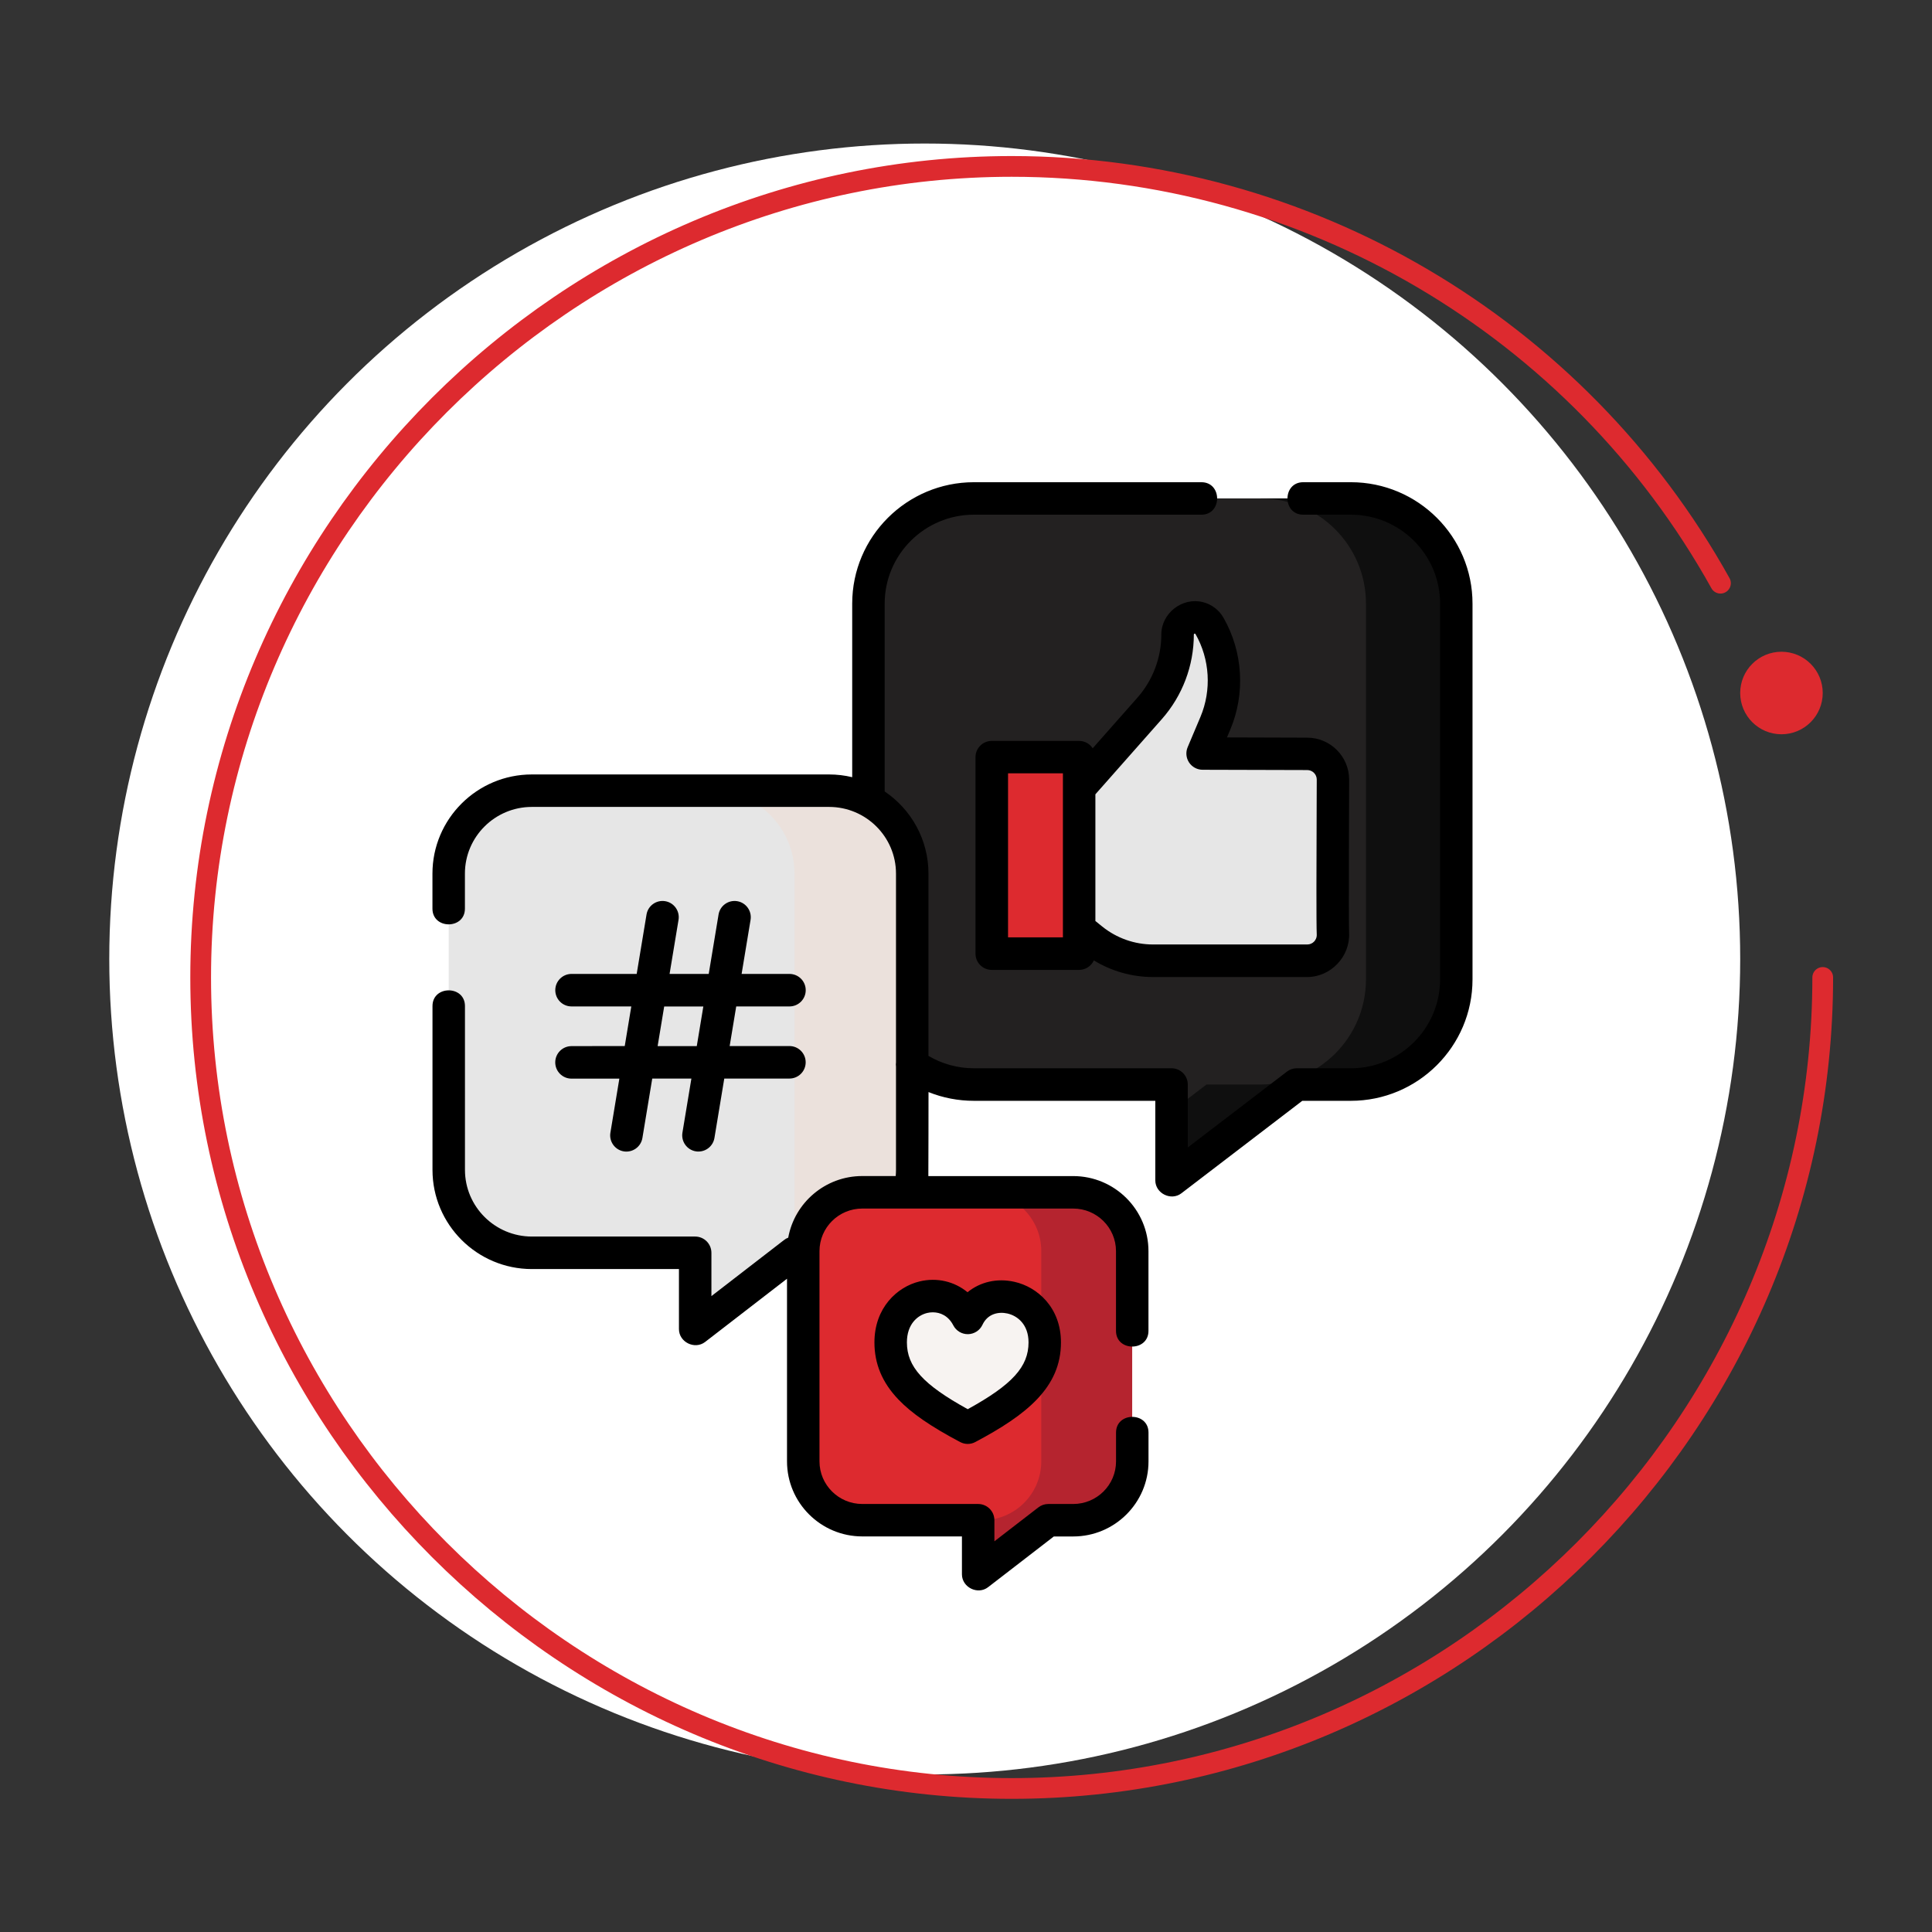 <?xml version="1.0" encoding="utf-8"?>
<!-- Generator: Adobe Illustrator 24.2.3, SVG Export Plug-In . SVG Version: 6.00 Build 0)  -->
<svg version="1.1" id="Layer_1" xmlns="http://www.w3.org/2000/svg" xmlns:xlink="http://www.w3.org/1999/xlink" x="0px" y="0px"
	 viewBox="0 0 465.88 465.88" style="enable-background:new 0 0 465.88 465.88;" xml:space="preserve">
<rect x="0" y="0" width="465.88" height="465.88" fill="#333333" stroke="none"/>
<style type="text/css">
	.st0{fill:#E6E6E6;}
	.st1{fill:#DD2A2F;}
	.st2{fill:none;stroke:#999999;}
	.st3{fill:#666666;}
	.st4{fill:none;stroke:#DD2A2F;stroke-width:3;stroke-linejoin:round;stroke-miterlimit:10;}
	.st5{opacity:0.22;fill:#999999;}
	.st6{opacity:0.22;}
	.st7{fill:#999999;}
	.st8{fill:#FFFFFF;}
	.st9{fill:none;stroke:#DD2A2F;stroke-width:5;stroke-linecap:round;stroke-linejoin:round;stroke-miterlimit:10;}
	.st10{fill:#232121;}
	.st11{fill:#C1C1C1;}
	.st12{fill:#B5242F;}
	.st13{fill:#404242;}
	.st14{fill:#565959;}
	.st15{fill:#1A1A1A;}
	.st16{opacity:0.43;fill:#666666;}
	.st17{opacity:0.64;fill:#666666;}
	.st18{opacity:0.18;fill:#666666;}
	.st19{fill:#0F0F0F;}
	.st20{fill:#EBE1DC;}
	.st21{fill:#F7F3F1;}
	.st22{fill:#E6E9ED;}
	.st23{fill:#9EA7AF;}
	.st24{fill-rule:evenodd;clip-rule:evenodd;fill:#D0D7DF;}
	.st25{fill-rule:evenodd;clip-rule:evenodd;fill:#DD2A2F;}
	.st26{fill-rule:evenodd;clip-rule:evenodd;}
	.st27{fill:#D5F6EA;}
	.st28{fill:none;stroke:#4D4D4D;stroke-miterlimit:10;}
</style>
<g>
	<g>
		<circle class="st8" cx="222.99" cy="231.25" r="196.64"/>
		<path class="st9" d="M439.53,235.7c0,107.29-88.28,195.57-195.57,195.57S48.39,342.99,48.39,235.7S136.67,40.13,243.96,40.13
			c70.89,0,136.45,38.55,170.91,100.5"/>
		<circle class="st1" cx="429.58" cy="167.11" r="9.95"/>
	</g>
	<g>
		<path class="st10" d="M219.95,256.7c4.19,3.03,9.34,4.81,14.91,4.81h47.65v23.1l30.2-23.1h13.03c14.05,0,25.43-11.35,25.43-25.36
			v-90.61c0-14-11.39-25.36-25.43-25.36h-90.88c-14.05,0-25.43,11.35-25.43,25.36V256.7H219.95z"/>
		<path class="st19" d="M325.74,120.19h-21.78c14.05,0,25.43,11.35,25.43,25.36v90.61c0,14-11.39,25.36-25.43,25.36h-13.03
			l-8.42,6.44v16.66l30.2-23.1h13.03c14.05,0,25.43-11.35,25.43-25.36v-90.61C351.18,131.54,339.79,120.19,325.74,120.19z"/>
		<path class="st0" d="M260.7,224.34l2.62,2.12c4.16,3.36,9.34,5.2,14.69,5.2h37.21c3.53,0,6.37-2.94,6.2-6.51
			c-0.16-3.34,0.01-33.75,0.01-37.17c0-3.43-2.78-6.21-6.21-6.21l-25.24-0.08l3.09-7.32c3.21-7.6,2.69-16.27-1.4-23.44
			c-1.16-2.03-3.76-2.69-5.75-1.47c-1.22,0.75-1.97,2.08-1.97,3.52c0,6.56-2.4,12.9-6.74,17.82l-16.09,18.21h-5.87v35.32
			L260.7,224.34L260.7,224.34z"/>
		<path class="st1" d="M258.19,229.94H241.2c-1.12,0-2.03-0.91-2.03-2.03V184.6c0-1.12,0.91-2.03,2.03-2.03h16.99
			c1.12,0,2.03,0.91,2.03,2.03v43.31C260.23,229.03,259.32,229.94,258.19,229.94z"/>
		<path class="st0" d="M219.99,302.11v-91.45c0-11.04-8.98-20-20.06-20h-71.67c-11.08,0-20.06,8.95-20.06,20v71.45
			c0,11.04,8.98,20,20.06,20h39.37v18.39l23.82-18.39H219.99z"/>
		<path class="st20" d="M199.93,190.66h-28.4c11.08,0,20.06,8.95,20.06,20v91.45h28.4v-91.45
			C219.99,199.62,211.01,190.66,199.93,190.66z"/>
		<path class="st1" d="M258.78,287.49h-50.86c-7.86,0-14.23,6.35-14.23,14.19v50.7c0,7.84,6.37,14.19,14.23,14.19h27.94v13.05
			l16.9-13.05h6.02c7.86,0,14.23-6.35,14.23-14.19v-50.7C273.02,293.85,266.64,287.49,258.78,287.49L258.78,287.49z"/>
		<path class="st12" d="M258.78,287.49h-21.92c7.86,0,14.23,6.35,14.23,14.19v50.71c0,7.84-6.37,14.19-14.23,14.19h-1v13.05
			l16.9-13.05h6.02c7.86,0,14.23-6.35,14.23-14.19v-50.71C273.02,293.85,266.64,287.49,258.78,287.49z"/>
		<path class="st21" d="M233.35,344.27c12.24-6.49,18.58-12.01,18.58-20.56c0-11.8-14.45-14.75-18.58-5.9
			c-4.72-9.14-18.58-5.9-18.58,5.9C214.77,332.26,221.11,337.78,233.35,344.27z"/>
		<path d="M325.74,116.28h-11.49c-5.05,0-5.05,7.83,0,7.83h11.49c11.87,0,21.52,9.62,21.52,21.44v90.61
			c0,11.82-9.65,21.44-21.52,21.44h-13.03c-0.86,0-1.7,0.28-2.38,0.81l-23.91,18.29v-15.18c0-2.16-1.75-3.92-3.92-3.92h-47.65
			c-3.9,0-7.65-1.03-10.96-2.99v-43.95c0-8.23-4.19-15.51-10.56-19.81v-45.3c0-11.82,9.65-21.44,21.52-21.44h54.86
			c5.05,0,5.05-7.83,0-7.83h-54.86c-16.18,0-29.35,13.13-29.35,29.27v41.86c-1.79-0.43-3.66-0.66-5.58-0.66h-71.67
			c-13.22,0-23.97,10.73-23.97,23.91v8.45c0,5.05,7.83,5.05,7.83,0v-8.45c0-8.87,7.24-16.08,16.14-16.08h71.67
			c8.9,0,16.14,7.21,16.14,16.08v45.51c-0.05,0.35-0.04,0.69,0,1.04v24.91c0,0.49-0.03,0.98-0.07,1.47h-8.07
			c-8.9,0-16.31,6.42-17.85,14.86c-0.36,0.13-0.7,0.32-1.01,0.57l-17.51,13.52V302.1c0-2.16-1.75-3.92-3.92-3.92h-39.37
			c-8.9,0-16.14-7.21-16.14-16.08V242.6c0-5.05-7.83-5.05-7.83,0v39.51c0,13.18,10.75,23.91,23.97,23.91h35.46v14.48
			c0,3.14,3.81,5.02,6.31,3.1l19.75-15.25v44.04c0,9.98,8.14,18.1,18.15,18.1h24.03v9.14c0,3.14,3.81,5.03,6.31,3.1l15.85-12.23
			h4.68c10.01,0,18.15-8.12,18.15-18.1v-6.95c0-5.05-7.83-5.05-7.83,0v6.95c0,5.67-4.63,10.27-10.32,10.27h-6.02
			c-0.87,0-1.71,0.29-2.39,0.82l-10.6,8.18v-5.08c0-2.16-1.75-3.92-3.92-3.92h-27.94c-5.69,0-10.32-4.61-10.32-10.27v-50.7
			c0-5.67,4.63-10.27,10.32-10.27h50.86c5.69,0,10.32,4.61,10.32,10.27v19.22c0,5.05,7.83,5.05,7.83,0v-19.22
			c0-9.98-8.14-18.1-18.15-18.1h-34.93c0.03-0.49,0.04-20.26,0.04-20.26c3.45,1.39,7.15,2.11,10.96,2.11h43.73v19.19
			c0,3.13,3.8,5.02,6.29,3.11l29.15-22.3h11.7c16.18,0,29.35-13.13,29.35-29.27v-90.61C355.09,129.41,341.93,116.28,325.74,116.28
			L325.74,116.28z"/>
		<path d="M290.08,145.2c-4.97-1.27-10.04,2.66-10.04,7.8c0,5.61-2.05,11.02-5.76,15.23l-10.79,12.21c-0.7-1.07-1.91-1.78-3.28-1.78
			h-21.06c-2.16,0-3.92,1.75-3.92,3.92v47.38c0,2.16,1.75,3.92,3.92,3.92h21.06c1.58,0,2.94-0.94,3.56-2.29
			c4.26,2.6,9.2,4.01,14.23,4.01h37.21c5.69,0,10.38-4.93,10.11-10.61c-0.12-2.51,0.01-36.24,0.01-36.99
			c0-5.58-4.54-10.12-10.11-10.12l-19.35-0.06l0.8-1.9c3.66-8.67,3.06-18.73-1.61-26.9C293.99,147.1,292.21,145.75,290.08,145.2
			C287.95,144.66,292.21,145.75,290.08,145.2C285.11,143.93,292.21,145.75,290.08,145.2L290.08,145.2z M256.31,226.03h-13.23v-39.55
			h13.23V226.03z M315.23,185.69c1.26,0,2.29,1.03,2.29,2.29c0,0.74-0.01,2.77-0.02,5.51c-0.06,15.13-0.1,29.47,0.02,31.85
			c0.04,0.86-0.38,1.43-0.63,1.7c-0.44,0.46-1.03,0.71-1.66,0.71h-37.21c-4.44,0-8.78-1.54-12.23-4.33l-1.65-1.33v-30.55
			l16.02-18.13c4.98-5.64,7.72-12.89,7.72-20.41c0-0.22,0.3-0.28,0.4-0.11c3.47,6.07,3.91,13.53,1.2,19.97l-3.09,7.32
			c-0.51,1.21-0.38,2.59,0.34,3.68c0.72,1.09,1.94,1.75,3.25,1.76L315.23,185.69z"/>
		<path d="M137.81,252.26c-2.16,0-3.92,1.75-3.92,3.92c0,2.16,1.75,3.92,3.92,3.92h11.54l-2.16,13.04c-0.35,2.13,1.09,4.15,3.22,4.5
			c0.22,0.04,0.43,0.05,0.64,0.05c1.88,0,3.54-1.36,3.86-3.28l2.37-14.32h9.44l-2.16,13.04c-0.35,2.13,1.09,4.15,3.22,4.5
			c0.22,0.04,0.43,0.05,0.64,0.05c1.88,0,3.54-1.36,3.86-3.28l2.37-14.32h15.71c2.16,0,3.92-1.75,3.92-3.92
			c0-2.16-1.75-3.92-3.92-3.92h-14.41l1.58-9.55h12.84c2.16,0,3.92-1.75,3.92-3.92s-1.75-3.92-3.92-3.92h-11.54l2.16-13.04
			c0.35-2.13-1.09-4.15-3.22-4.5c-2.14-0.35-4.15,1.09-4.5,3.22l-2.37,14.32h-9.44l2.16-13.04c0.35-2.13-1.09-4.15-3.22-4.5
			c-2.14-0.35-4.15,1.09-4.5,3.22l-2.37,14.32h-15.71c-2.16,0-3.92,1.75-3.92,3.92s1.75,3.92,3.92,3.92h14.41l-1.58,9.55
			L137.81,252.26z M160.16,242.71h9.44l-1.58,9.55h-9.44L160.16,242.71z"/>
		<path d="M233.31,311.61c-3.16-2.6-7.37-3.63-11.59-2.6c-5.41,1.31-10.86,6.37-10.86,14.7c0,5.19,1.89,9.69,5.78,13.76
			c3.18,3.33,7.77,6.49,14.88,10.26c0.57,0.3,1.2,0.46,1.83,0.46c0.63,0,1.26-0.15,1.83-0.46c12.4-6.57,20.66-13.18,20.66-24.02
			c0-8.38-5.65-13.38-11.25-14.62C240.39,308.15,236.32,309.14,233.31,311.61L233.31,311.61z M248.02,323.7
			c0,5.85-3.88,10.18-14.66,16.11c-10.78-5.94-14.67-10.26-14.67-16.11c0-4.35,2.52-6.52,4.88-7.09c0.43-0.11,0.9-0.16,1.38-0.16
			c1.77,0,3.73,0.82,4.93,3.15c0.69,1.33,2.07,2.15,3.56,2.12c1.49-0.03,2.84-0.91,3.47-2.26c1.27-2.72,3.93-3.19,6-2.73
			C245.38,317.28,248.02,319.4,248.02,323.7z"/>
	</g>
</g>
</svg>
